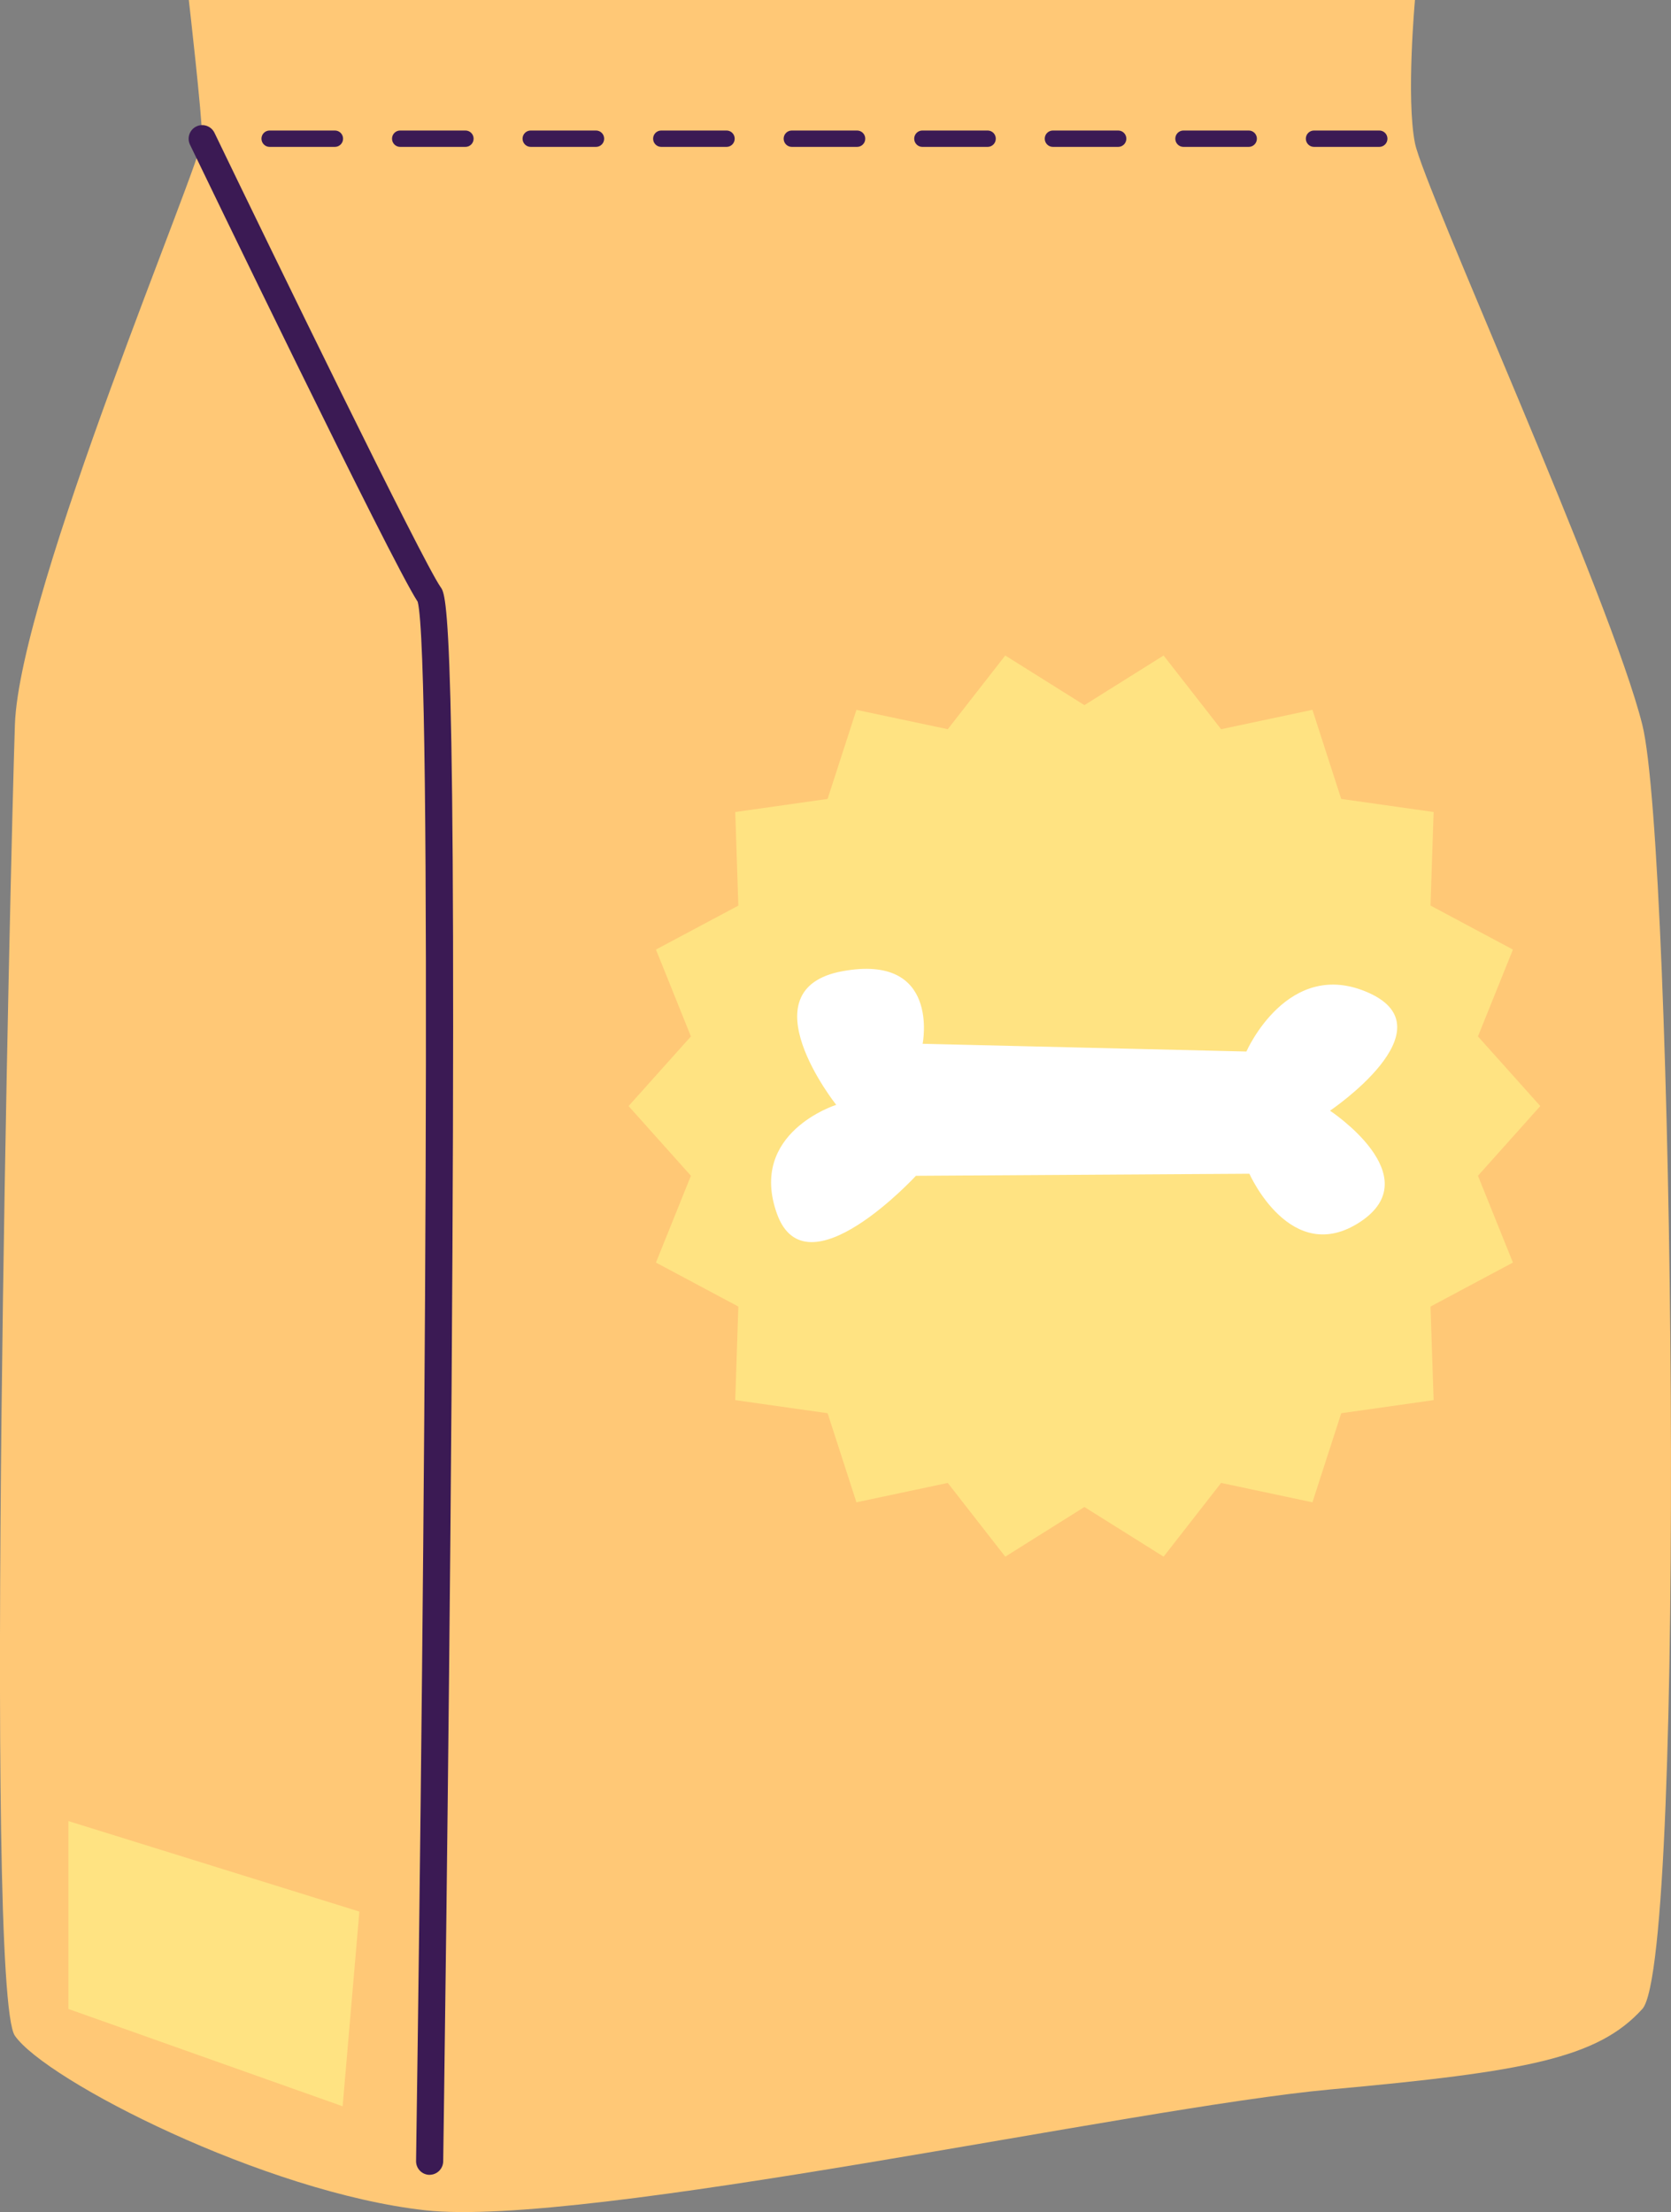 <svg width="108" height="143" viewBox="0 0 108 143" fill="none" xmlns="http://www.w3.org/2000/svg">
<rect x="0" y="0" width="108" height="143" fill="#808080" stroke="none"/>
<g clip-path="url(#clip0_952_12484)">
<path d="M91.452 0C91.452 0 90.875 6.362 91.452 9.256C92.028 12.149 104.133 38.758 106.147 46.856C108.165 54.955 109.03 126.687 106.147 129.867C103.264 133.046 98.655 133.918 85.975 135.071C73.294 136.229 37.849 144.038 27.474 142.88C17.1 141.723 2.981 134.493 0.963 131.599C-1.055 128.706 0.675 55.53 0.963 46.853C1.251 38.176 13.067 10.409 13.067 8.963C13.067 7.516 12.203 -0.003 12.203 -0.003H91.452V0Z" fill="#FFC876"/>
<path d="M27.766 140.587C28.244 140.587 28.638 140.198 28.645 139.719C28.648 139.472 29.007 114.627 29.186 89.856C29.549 39.46 28.856 38.483 28.483 37.961C27.337 36.348 17.539 16.21 13.862 8.585C13.651 8.148 13.123 7.964 12.688 8.176C12.252 8.388 12.069 8.917 12.28 9.354C12.814 10.466 25.277 36.288 26.996 38.899C27.942 42.336 27.453 100.943 26.891 139.694C26.884 140.181 27.27 140.583 27.756 140.59H27.77L27.766 140.587Z" fill="#3B1A54"/>
<path d="M40.626 71.5L44.655 76.006L42.395 81.617L47.721 84.461L47.52 90.509L53.49 91.356L55.353 97.114L61.256 95.862L64.972 100.629L70.087 97.418L75.206 100.629L78.922 95.862L84.825 97.114L86.688 91.356L92.658 90.509L92.457 84.461L97.783 81.617L95.523 76.006L99.552 71.5L95.523 66.998L97.783 61.384L92.457 58.539L92.658 52.492L86.685 51.645L84.825 45.886L78.922 47.139L75.206 42.375L70.087 45.583L64.972 42.375L61.256 47.139L55.353 45.889L53.49 51.645L47.52 52.492L47.721 58.543L42.395 61.384L44.655 66.998L40.626 71.5Z" fill="#FFE382"/>
<path d="M23.227 123.572L22.145 136.158L4.422 129.867V117.721L23.227 123.572Z" fill="#FFE382"/>
<path d="M80.554 67.975L59.632 67.474C59.632 67.474 60.8 61.623 54.454 62.781C48.108 63.942 54.046 71.422 54.046 71.422C54.046 71.422 48.333 73.215 50.218 78.465C52.102 83.712 59.197 76.009 59.197 76.009L80.751 75.875C80.751 75.875 83.433 81.941 87.912 78.988C92.391 76.034 85.961 71.8 85.961 71.8C85.961 71.8 93.727 66.563 88.489 64.192C83.25 61.821 80.557 67.975 80.557 67.975H80.554Z" fill="white"/>
<path d="M17.427 9.495H21.645C21.937 9.495 22.173 9.259 22.173 8.966C22.173 8.673 21.937 8.437 21.645 8.437H17.427C17.135 8.437 16.899 8.673 16.899 8.966C16.899 9.259 17.135 9.495 17.427 9.495ZM25.864 9.495H30.083C30.375 9.495 30.61 9.259 30.61 8.966C30.61 8.673 30.375 8.437 30.083 8.437H25.864C25.573 8.437 25.337 8.673 25.337 8.966C25.337 9.259 25.573 9.495 25.864 9.495ZM34.302 9.495H38.52C38.812 9.495 39.048 9.259 39.048 8.966C39.048 8.673 38.812 8.437 38.52 8.437H34.302C34.01 8.437 33.774 8.673 33.774 8.966C33.774 9.259 34.01 9.495 34.302 9.495ZM42.739 9.495H46.958C47.25 9.495 47.485 9.259 47.485 8.966C47.485 8.673 47.25 8.437 46.958 8.437H42.739C42.447 8.437 42.212 8.673 42.212 8.966C42.212 9.259 42.447 9.495 42.739 9.495ZM51.177 9.495H55.395C55.687 9.495 55.923 9.259 55.923 8.966C55.923 8.673 55.687 8.437 55.395 8.437H51.177C50.885 8.437 50.649 8.673 50.649 8.966C50.649 9.259 50.885 9.495 51.177 9.495ZM59.614 9.495H63.833C64.125 9.495 64.36 9.259 64.36 8.966C64.36 8.673 64.125 8.437 63.833 8.437H59.614C59.322 8.437 59.087 8.673 59.087 8.966C59.087 9.259 59.322 9.495 59.614 9.495ZM68.052 9.495H72.27C72.562 9.495 72.798 9.259 72.798 8.966C72.798 8.673 72.562 8.437 72.27 8.437H68.052C67.76 8.437 67.524 8.673 67.524 8.966C67.524 9.259 67.76 9.495 68.052 9.495ZM76.489 9.495H80.708C81 9.495 81.235 9.259 81.235 8.966C81.235 8.673 81 8.437 80.708 8.437H76.489C76.198 8.437 75.962 8.673 75.962 8.966C75.962 9.259 76.198 9.495 76.489 9.495ZM84.927 9.495H89.145C89.437 9.495 89.673 9.259 89.673 8.966C89.673 8.673 89.437 8.437 89.145 8.437H84.927C84.635 8.437 84.399 8.673 84.399 8.966C84.399 9.259 84.635 9.495 84.927 9.495Z" fill="#3B1A54"/>
</g>
<defs>
<clipPath id="clip0_952_12484">
<rect width="108" height="143" fill="white" transform="matrix(-1 0 0 1 108 0)"/>
</clipPath>
</defs>
</svg>
